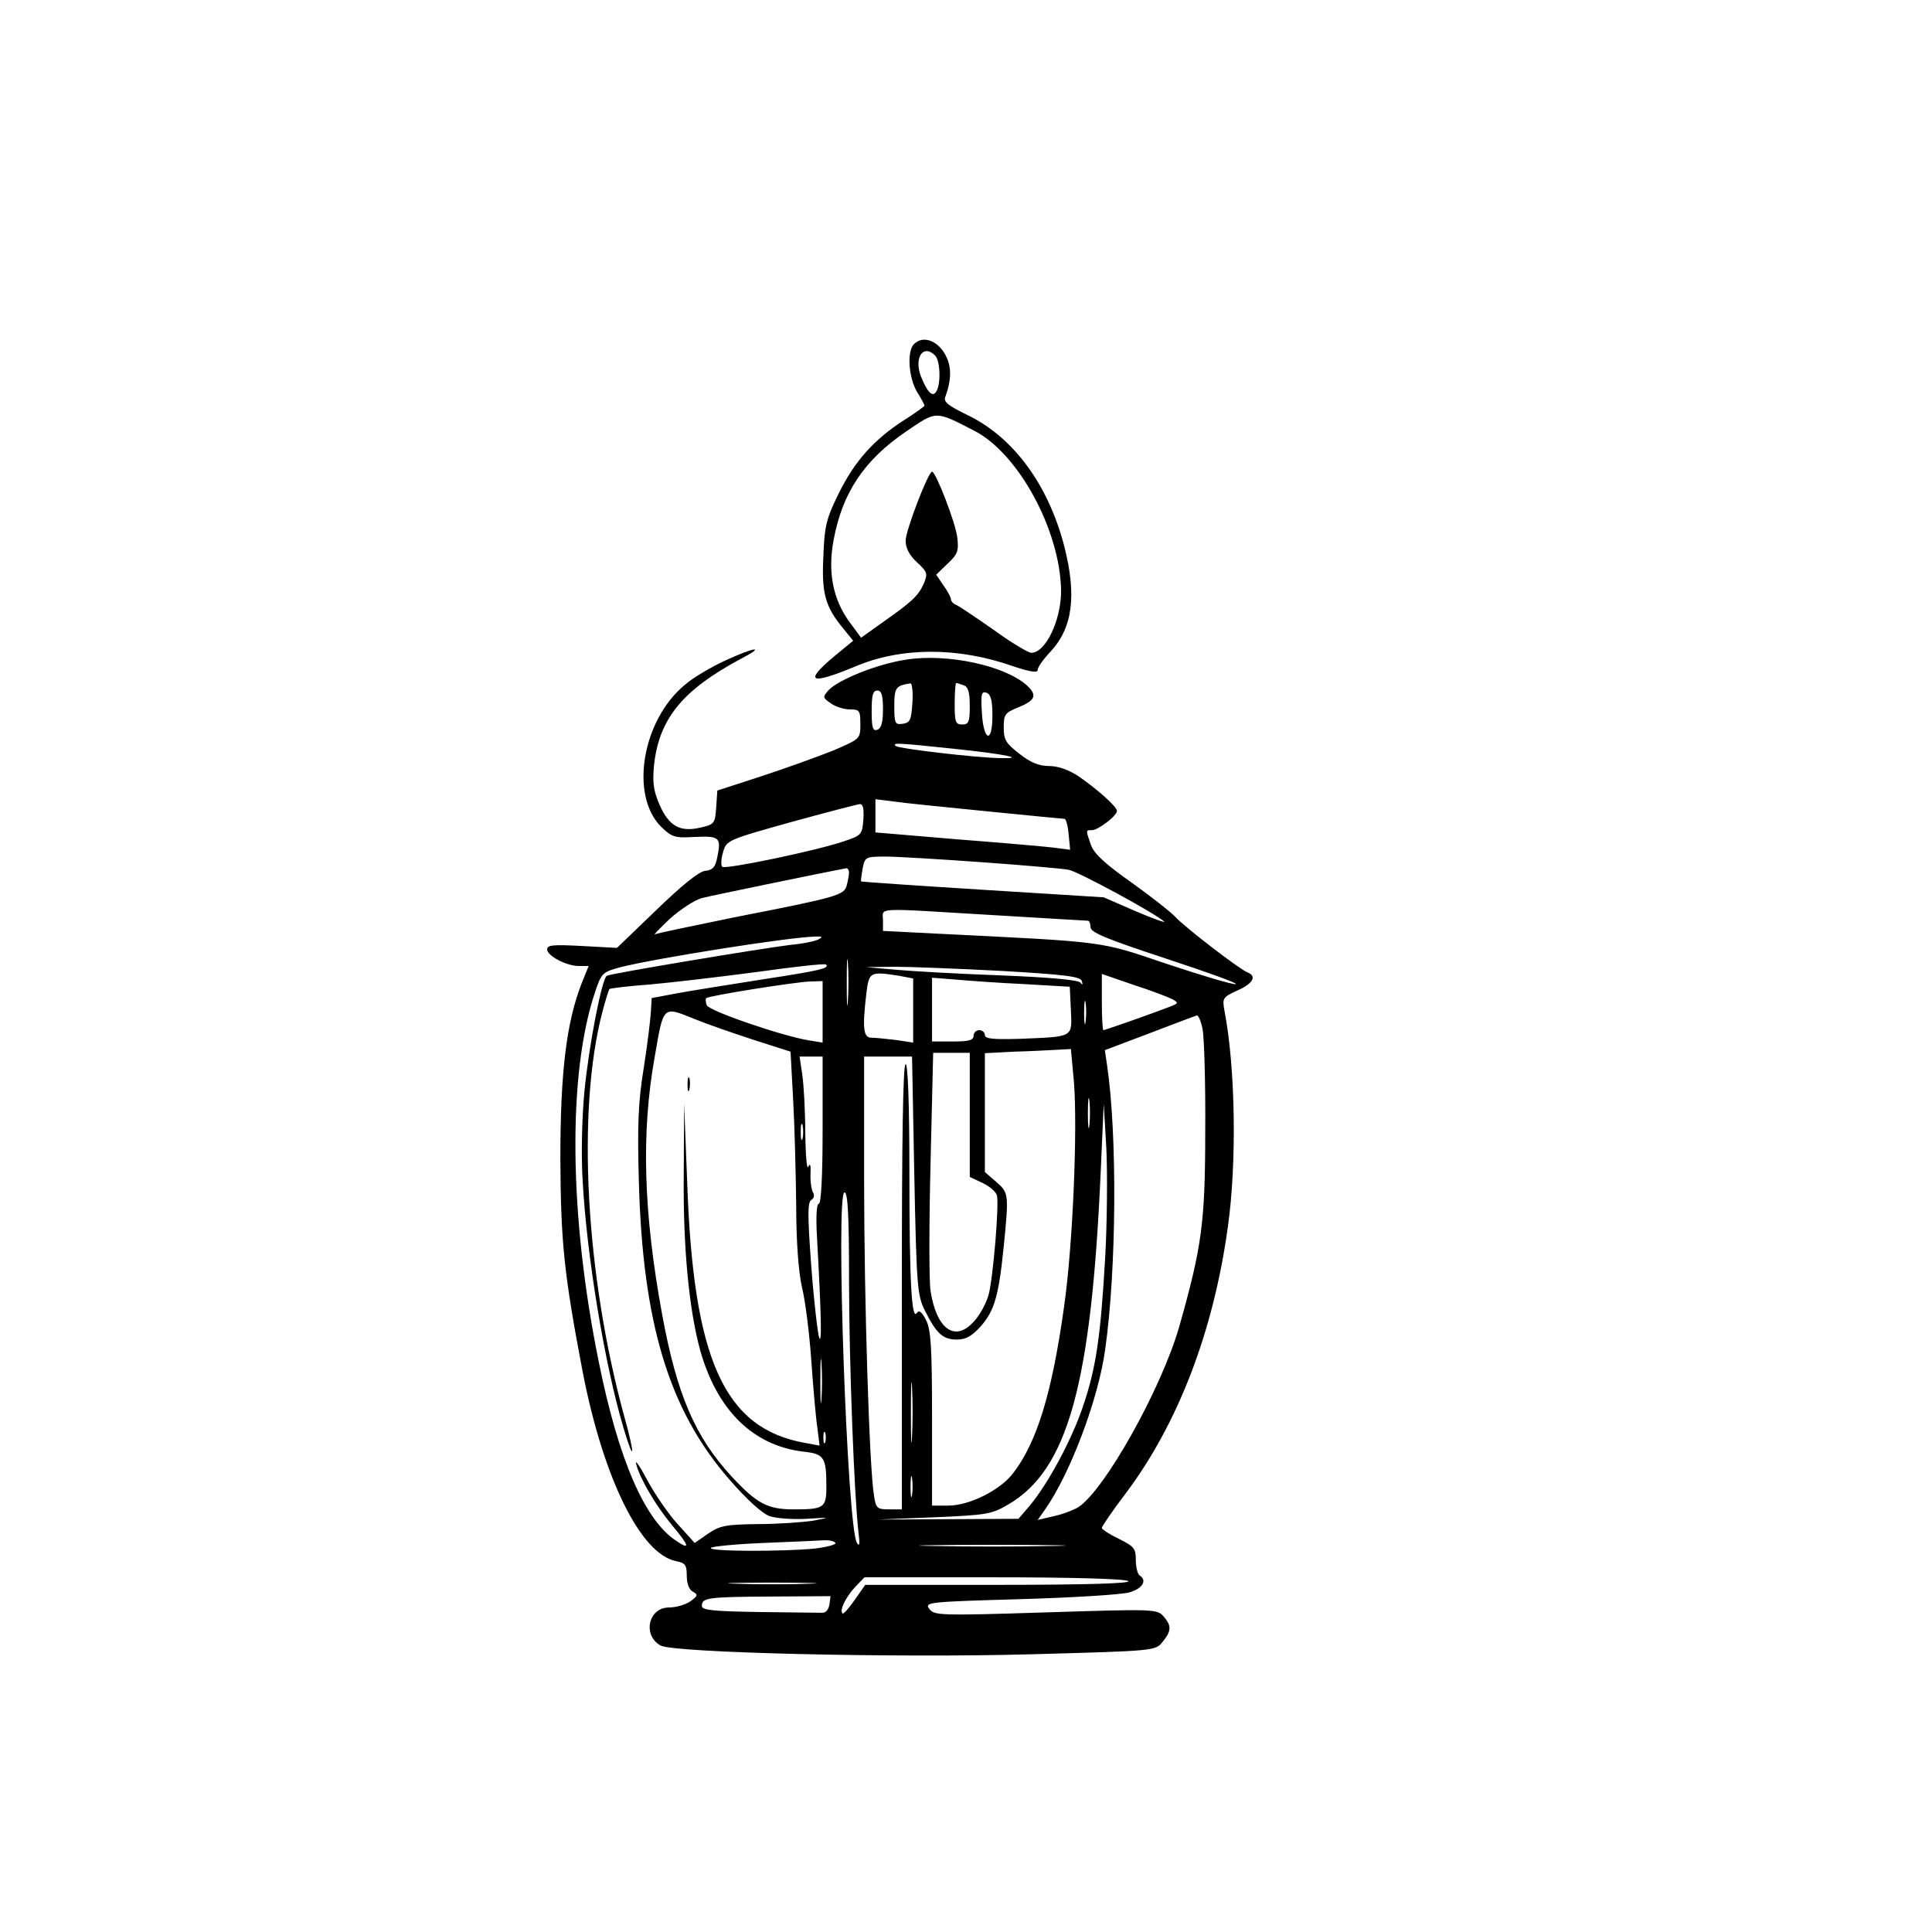 <?xml version="1.0" standalone="no"?>
<!DOCTYPE svg PUBLIC "-//W3C//DTD SVG 20010904//EN"
 "http://www.w3.org/TR/2001/REC-SVG-20010904/DTD/svg10.dtd">
<svg version="1.0" xmlns="http://www.w3.org/2000/svg"
 width="512pt" height="512pt" viewBox="0 0 512 512"
 preserveAspectRatio="xMidYMid meet">
<g transform="translate(0,512) scale(0.1,-0.1)"
fill="#000000" stroke="none">
<path d="M2422 4208 c-19 -19 -14 -89 8 -126 11 -18 20 -34 20 -37 0 -2 -25
-20 -55 -39 -79 -51 -130 -108 -172 -193 -33 -67 -38 -86 -41 -167 -5 -99 5
-134 53 -192 l26 -32 -51 -42 c-81 -68 -63 -76 57 -26 121 51 270 52 416 1 48
-16 67 -19 67 -10 0 7 15 28 33 47 60 64 71 150 37 282 -43 164 -136 289 -258
347 -49 24 -62 34 -57 47 15 39 17 74 5 102 -19 45 -62 64 -88 38z m56 -30
c14 -14 16 -76 3 -96 -10 -16 -24 -1 -41 42 -18 49 7 85 38 54z m103 -199
c118 -60 229 -265 231 -425 0 -78 -41 -164 -79 -164 -8 0 -53 27 -100 61 -47
33 -92 63 -99 66 -8 3 -14 10 -14 15 0 5 -9 22 -20 37 l-19 28 30 29 c27 25
30 34 26 69 -4 38 -57 175 -67 175 -10 0 -70 -156 -70 -183 0 -19 10 -39 30
-57 28 -26 29 -30 18 -57 -15 -33 -33 -49 -110 -103 l-56 -40 -31 42 c-43 59
-58 131 -42 216 23 126 81 213 193 289 81 55 76 55 179 2z"/>
<path d="M1921 3369 c-35 -16 -83 -44 -105 -63 -114 -93 -148 -293 -64 -377
29 -28 36 -30 89 -27 65 3 71 -1 60 -53 -5 -27 -12 -35 -33 -37 -16 -2 -61
-38 -129 -104 l-104 -100 -92 5 c-76 4 -93 3 -93 -9 0 -17 51 -44 84 -44 l26
0 -19 -47 c-40 -103 -56 -235 -56 -463 1 -224 10 -308 60 -570 55 -280 153
-478 246 -497 25 -5 29 -10 29 -39 0 -20 6 -37 16 -42 14 -8 14 -11 -7 -26
-13 -9 -38 -16 -56 -16 -55 0 -71 -74 -22 -101 36 -19 618 -33 982 -23 328 9
329 9 348 33 24 29 24 43 2 68 -17 19 -27 19 -312 10 -282 -9 -295 -8 -308 9
-13 18 -5 19 239 26 139 4 270 12 291 18 35 10 48 32 27 45 -5 3 -10 22 -10
41 0 31 -5 36 -45 56 -25 12 -45 25 -45 29 0 4 28 45 63 91 139 185 233 430
271 707 24 170 20 423 -9 572 -6 34 -5 36 34 54 41 18 53 38 27 48 -21 8 -169
122 -191 147 -11 12 -63 53 -116 91 -71 50 -100 77 -108 100 -14 40 -14 39 3
39 16 0 66 38 66 51 0 11 -50 56 -102 92 -26 17 -54 27 -78 27 -26 0 -49 9
-78 32 -36 28 -42 37 -42 70 0 35 3 39 40 54 44 18 49 32 22 57 -58 53 -211
86 -320 69 -75 -11 -181 -53 -207 -82 -15 -17 -15 -19 7 -34 12 -9 35 -16 50
-16 26 0 28 -3 28 -39 0 -39 0 -39 -72 -70 -40 -16 -126 -47 -190 -68 l-117
-38 -3 -45 c-3 -42 -5 -45 -41 -53 -54 -13 -84 3 -109 60 -16 37 -19 58 -15
103 13 125 75 201 232 285 66 34 35 31 -44 -6z m497 -111 c-3 -46 -6 -53 -25
-56 -21 -3 -23 0 -23 47 0 49 4 54 43 60 4 0 7 -23 5 -51z m136 46 c12 -4 16
-20 16 -55 0 -42 -3 -49 -20 -49 -18 0 -20 7 -20 55 0 30 2 55 4 55 2 0 11 -3
20 -6z m-214 -63 c0 -34 -4 -51 -15 -55 -12 -4 -15 5 -15 49 0 42 3 55 15 55
11 0 15 -12 15 -49z m290 -18 c0 -76 -24 -67 -28 10 -3 48 -1 56 13 51 11 -5
15 -21 15 -61z m-96 -88 c133 -14 188 -26 115 -24 -63 1 -268 25 -275 32 -10
9 0 9 160 -8z m81 -165 c110 -11 203 -20 206 -20 4 0 9 -18 11 -41 l4 -41 -46
6 c-25 3 -141 13 -257 22 l-213 18 0 44 0 44 48 -6 c26 -4 137 -15 247 -26z
m-327 -22 c-3 -40 -5 -42 -53 -58 -74 -25 -314 -75 -321 -67 -4 4 -3 21 2 38
9 32 11 33 179 80 94 26 176 47 183 48 9 1 12 -11 10 -41z m315 -113 c111 -8
214 -17 229 -20 24 -4 227 -114 253 -137 6 -5 -28 7 -75 27 l-85 37 -320 20
c-176 11 -321 21 -323 22 -1 2 1 17 4 34 6 31 8 32 61 32 29 0 145 -7 256 -15z
m-353 -27 c0 -7 -3 -23 -6 -34 -7 -26 -21 -31 -293 -84 -112 -23 -209 -43
-215 -46 -6 -3 12 15 39 41 28 25 66 50 85 55 27 7 343 72 383 79 4 0 7 -5 7
-11z m380 -113 c135 -8 248 -15 253 -15 4 0 7 -8 7 -17 0 -14 41 -31 199 -83
109 -36 193 -66 186 -68 -7 -2 -88 22 -181 53 -184 62 -153 58 -616 81 l-138
7 0 28 c0 35 -29 33 290 14z m-460 -64 c-8 -5 -42 -12 -75 -15 -75 -9 -478
-76 -487 -82 -13 -8 -47 -183 -59 -304 -7 -72 -9 -173 -5 -238 11 -203 59
-490 108 -655 29 -98 32 -77 3 27 -103 375 -127 811 -59 1073 8 31 17 59 19
62 3 2 51 8 107 12 57 5 184 20 283 33 99 14 181 23 184 20 10 -10 -15 -16
-165 -39 -88 -14 -190 -30 -228 -37 l-69 -13 -2 -35 c-1 -19 -9 -87 -19 -150
-15 -92 -17 -153 -13 -300 10 -377 80 -608 241 -792 45 -52 87 -90 106 -96 17
-6 61 -9 98 -7 63 4 64 4 17 -5 -27 -4 -93 -9 -146 -9 -85 -1 -101 -4 -132
-25 l-36 -25 -47 52 c-25 28 -61 81 -80 117 -19 36 -32 54 -28 40 9 -37 51
-109 95 -162 46 -55 49 -67 12 -42 -84 54 -154 216 -206 474 -79 387 -83 764
-10 981 17 51 20 53 68 66 91 23 441 79 515 81 19 1 21 -1 10 -7z m77 -163
c-2 -29 -3 -8 -3 47 0 55 1 79 3 53 2 -26 2 -71 0 -100z m407 79 c171 -10 210
-15 213 -27 3 -10 2 -11 -4 -4 -5 7 -82 14 -208 19 -110 4 -236 11 -280 15
l-80 7 75 1 c41 0 169 -5 284 -11z m-271 -13 l37 -7 0 -85 0 -85 -46 7 c-26 3
-55 6 -65 6 -21 0 -24 25 -13 118 7 57 10 58 87 46z m724 -62 c17 -10 16 -11
-7 -20 -60 -23 -172 -62 -176 -62 -2 0 -4 33 -4 74 l0 75 84 -29 c47 -15 93
-33 103 -38z m-392 40 l120 -7 3 -62 c3 -73 9 -70 -135 -76 -72 -2 -93 0 -93
10 0 7 -7 13 -15 13 -8 0 -15 -7 -15 -15 0 -12 -13 -15 -55 -15 l-55 0 0 85 0
84 63 -5 c34 -3 116 -9 182 -12z m-535 -73 l0 -82 -37 6 c-72 12 -264 78 -270
93 -3 8 -4 17 -1 19 6 6 236 43 276 44 l32 1 0 -81z m697 -26 c-2 -16 -4 -5
-4 22 0 28 2 40 4 28 2 -13 2 -35 0 -50z m-1035 6 c29 -12 98 -36 153 -54
l100 -32 7 -129 c4 -71 7 -196 8 -279 0 -94 6 -174 15 -215 9 -36 20 -123 25
-195 5 -71 12 -152 16 -178 l6 -48 -38 7 c-215 38 -297 220 -313 694 l-8 205
-1 -187 c-2 -193 14 -360 44 -468 45 -158 140 -251 273 -267 55 -6 61 -14 61
-94 0 -55 -7 -59 -86 -59 -70 0 -98 15 -165 87 -97 105 -145 217 -184 428 -50
272 -56 483 -20 684 24 138 20 135 107 100z m1345 -26 c4 -21 8 -141 7 -268 0
-246 -9 -309 -69 -521 -47 -164 -197 -432 -267 -478 -13 -8 -42 -19 -65 -24
l-43 -10 19 27 c67 95 142 293 160 426 30 212 32 568 5 751 l-6 41 119 45 c65
25 121 46 125 47 4 0 11 -16 15 -36z m-341 -140 c10 -126 -3 -435 -26 -595
-32 -230 -72 -360 -135 -442 -34 -45 -116 -86 -172 -86 l-43 0 0 230 c0 192
-3 236 -16 262 -11 21 -18 27 -24 19 -14 -24 -20 83 -20 370 0 186 -4 289 -10
289 -7 0 -10 -203 -10 -590 l0 -590 -34 0 c-32 0 -35 3 -40 38 -12 72 -26 511
-26 835 l0 327 63 0 64 0 6 -315 c6 -295 8 -318 28 -358 31 -62 48 -77 85 -77
24 0 39 9 63 35 37 42 48 83 61 212 14 140 13 142 -20 171 l-30 26 0 158 0
157 78 4 c42 1 93 4 114 5 l36 2 8 -87z m-276 -88 l0 -164 34 -16 c19 -9 36
-24 38 -33 6 -26 -10 -217 -22 -263 -6 -22 -23 -54 -39 -71 -50 -56 -99 -21
-115 81 -4 24 -4 176 0 337 l7 294 49 0 48 0 0 -165z m-390 -40 c0 -122 -4
-195 -10 -195 -6 0 -8 -33 -5 -87 12 -215 13 -287 6 -268 -4 11 -14 96 -21
189 -10 135 -10 170 0 176 8 5 9 13 4 21 -4 8 -7 30 -6 49 1 22 -1 29 -6 18
-4 -9 -7 31 -8 90 0 59 -4 128 -8 155 l-7 47 30 0 31 0 0 -195z m707 13 c-2
-18 -4 -4 -4 32 0 36 2 50 4 33 2 -18 2 -48 0 -65z m42 -348 c-12 -210 -24
-295 -59 -397 -29 -87 -93 -206 -141 -263 l-30 -35 -187 -1 -187 -1 150 6
c140 6 153 8 197 34 158 92 220 318 245 882 l8 180 7 -120 c3 -66 2 -194 -3
-285z m-802 313 c-3 -10 -5 -2 -5 17 0 19 2 27 5 18 2 -10 2 -26 0 -35z m123
-370 c0 -222 14 -582 25 -673 4 -32 3 -40 -4 -29 -26 40 -57 929 -33 929 9 0
12 -62 12 -227z m-73 -320 c-2 -27 -3 -5 -3 47 0 52 1 74 3 48 2 -27 2 -69 0
-95z m240 -100 c-2 -37 -3 -9 -3 62 0 72 1 102 3 68 2 -34 2 -93 0 -130z
m-230 -15 c-3 -7 -5 -2 -5 12 0 14 2 19 5 13 2 -7 2 -19 0 -25z m230 -140 c-2
-13 -4 -3 -4 22 0 25 2 35 4 23 2 -13 2 -33 0 -45z m-203 -127 c3 -4 -22 -11
-56 -15 -84 -8 -283 -8 -274 2 4 4 67 10 139 13 73 3 144 6 159 7 15 1 29 -2
32 -7z m574 -8 c-87 -2 -229 -2 -315 0 -87 1 -16 3 157 3 173 0 244 -2 158 -3z
m202 -93 c10 -6 -108 -10 -341 -10 l-356 0 -28 -40 c-15 -22 -30 -38 -32 -36
-9 8 7 41 32 69 l26 27 342 0 c204 0 348 -4 357 -10z m-847 -7 c-51 -2 -136
-2 -190 0 -54 1 -12 3 92 3 105 0 149 -2 98 -3z m55 -55 c-2 -14 -10 -23 -20
-22 -10 0 -85 1 -168 2 -122 2 -150 5 -150 16 0 22 15 24 183 25 l158 1 -3
-22z"/>
<path d="M1822 2245 c0 -16 2 -22 5 -12 2 9 2 23 0 30 -3 6 -5 -1 -5 -18z"/>
</g>
</svg>